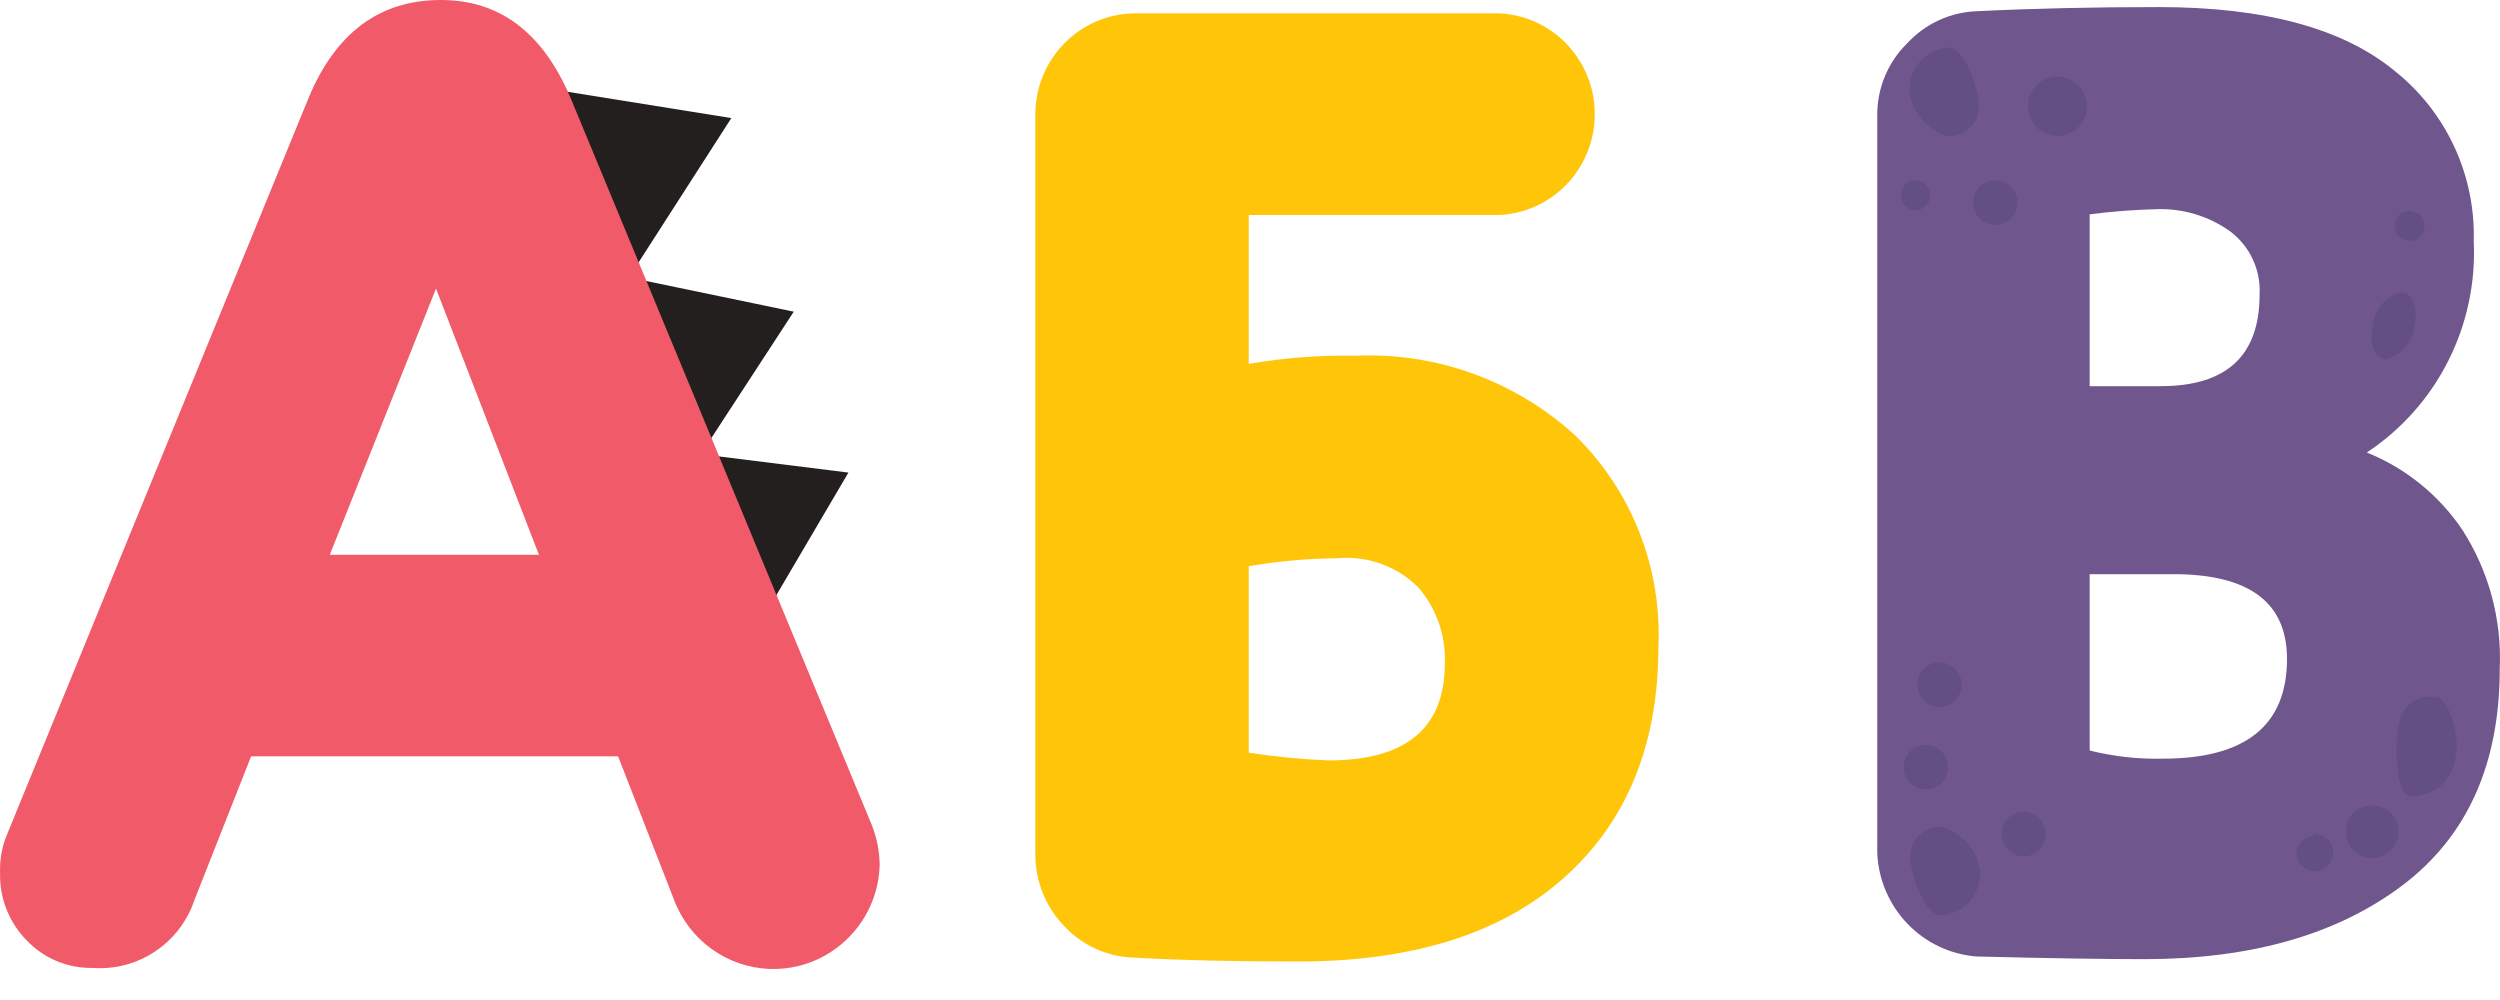 <svg width="30" height="12" viewBox="0 0 30 12" fill="none" xmlns="http://www.w3.org/2000/svg">
<path fill-rule="evenodd" clip-rule="evenodd" d="M25.076 6.885V9.006C25.363 9.078 25.658 9.111 25.954 9.104C26.947 9.104 27.444 8.705 27.444 7.907C27.444 7.229 26.99 6.89 26.081 6.89H25.076V6.885ZM25.076 2.572V4.634H25.927C26.719 4.634 27.115 4.268 27.115 3.535C27.131 3.238 26.998 2.953 26.761 2.776C26.505 2.593 26.197 2.5 25.883 2.51C25.613 2.517 25.344 2.537 25.076 2.572ZM25.91 0.085C27.181 0.085 28.127 0.343 28.746 0.859C29.359 1.351 29.707 2.105 29.685 2.894C29.733 3.908 29.245 4.873 28.402 5.43C28.868 5.618 29.267 5.941 29.549 6.359C29.866 6.853 30.023 7.435 29.997 8.023C29.997 9.17 29.607 10.037 28.827 10.626C28.046 11.214 27.018 11.508 25.742 11.51C25.272 11.51 24.599 11.5 23.722 11.478C23.069 11.429 22.555 10.895 22.527 10.235V1.387C22.524 1.063 22.652 0.752 22.881 0.525C23.101 0.284 23.408 0.143 23.732 0.134C24.402 0.101 25.128 0.085 25.91 0.085Z" fill="#6F578E"/>
<path fill-rule="evenodd" clip-rule="evenodd" d="M14.985 6.788V9.032C15.302 9.081 15.622 9.112 15.943 9.125C16.873 9.125 17.338 8.737 17.338 7.96C17.351 7.63 17.239 7.307 17.026 7.056C16.77 6.796 16.412 6.666 16.05 6.699C15.693 6.702 15.337 6.734 14.985 6.795V6.788ZM14.985 2.573V4.367C15.408 4.293 15.838 4.26 16.267 4.269C17.235 4.225 18.18 4.568 18.899 5.222C19.578 5.884 19.943 6.807 19.901 7.758C19.901 8.936 19.523 9.862 18.765 10.536C18.007 11.209 16.935 11.543 15.548 11.538C14.79 11.538 14.149 11.523 13.624 11.492C13.299 11.487 12.99 11.35 12.768 11.111C12.543 10.876 12.419 10.562 12.424 10.236V1.361C12.431 0.698 12.965 0.162 13.624 0.16H17.989C18.653 0.19 19.166 0.756 19.136 1.425C19.108 2.051 18.611 2.552 17.989 2.58H14.985V2.573Z" fill="#FFC609"/>
<path fill-rule="evenodd" clip-rule="evenodd" d="M6.62 1.071L8.776 1.417L7.547 3.329L9.525 3.74L8.41 5.45L10.181 5.671L9.195 7.348L6.62 1.071Z" fill="#231F1F"/>
<path fill-rule="evenodd" clip-rule="evenodd" d="M6.473 6.672L5.232 3.463L3.957 6.658H6.466L6.473 6.672ZM8.088 10.796L7.417 9.076H3.013L2.335 10.796C2.161 11.317 1.66 11.654 1.115 11.615C0.812 11.622 0.519 11.499 0.311 11.275C0.107 11.063 -0.005 10.777 0.001 10.482C-0.005 10.326 0.021 10.171 0.079 10.027L3.701 1.18C4.026 0.393 4.556 -5.74646e-09 5.291 -5.74646e-09C5.998 -5.74646e-09 6.517 0.393 6.849 1.18L10.459 9.894C10.522 10.05 10.555 10.217 10.556 10.386C10.532 11.095 9.942 11.651 9.238 11.627C8.724 11.609 8.27 11.282 8.088 10.796Z" fill="#F05A69"/>
<path fill-rule="evenodd" clip-rule="evenodd" d="M28.903 2.532C29.001 2.525 29.086 2.6 29.093 2.699C29.099 2.798 29.025 2.883 28.927 2.89C28.829 2.897 28.744 2.822 28.737 2.724V2.709C28.736 2.614 28.809 2.536 28.903 2.532Z" fill="#644F82"/>
<path fill-rule="evenodd" clip-rule="evenodd" d="M23.253 7.949C23.399 7.937 23.527 8.047 23.539 8.195C23.551 8.342 23.442 8.471 23.296 8.483C23.149 8.496 23.021 8.386 23.009 8.238C23.009 8.236 23.009 8.234 23.009 8.232V8.217C23.006 8.077 23.113 7.959 23.253 7.949Z" fill="#644F82"/>
<path fill-rule="evenodd" clip-rule="evenodd" d="M24.264 9.742C24.41 9.73 24.539 9.839 24.55 9.987C24.562 10.134 24.453 10.264 24.307 10.276C24.161 10.288 24.032 10.178 24.021 10.03C24.02 10.028 24.02 10.026 24.02 10.024V10.009C24.017 9.869 24.125 9.751 24.264 9.742Z" fill="#644F82"/>
<path fill-rule="evenodd" clip-rule="evenodd" d="M23.09 8.939C23.236 8.927 23.364 9.037 23.376 9.185C23.388 9.332 23.279 9.461 23.133 9.474C22.986 9.486 22.858 9.376 22.846 9.228C22.846 9.226 22.846 9.224 22.846 9.222V9.207C22.843 9.067 22.95 8.949 23.09 8.939Z" fill="#644F82"/>
<path fill-rule="evenodd" clip-rule="evenodd" d="M23.294 9.919C23.541 9.988 23.725 10.197 23.763 10.452C23.777 10.728 23.569 10.966 23.294 10.985C23.087 10.985 22.921 10.469 22.921 10.273C22.928 10.071 23.095 9.913 23.294 9.919Z" fill="#644F82"/>
<path fill-rule="evenodd" clip-rule="evenodd" d="M28.809 3.508C28.95 3.508 29.023 3.687 28.974 3.908C28.956 4.099 28.822 4.259 28.638 4.309C28.497 4.309 28.423 4.129 28.472 3.908C28.49 3.717 28.624 3.557 28.809 3.508Z" fill="#644F82"/>
<path fill-rule="evenodd" clip-rule="evenodd" d="M23.922 2.165C24.069 2.153 24.197 2.263 24.209 2.41C24.221 2.558 24.112 2.687 23.965 2.699C23.819 2.711 23.691 2.601 23.679 2.454C23.679 2.451 23.678 2.449 23.678 2.447V2.433C23.673 2.291 23.782 2.171 23.922 2.165Z" fill="#644F82"/>
<path fill-rule="evenodd" clip-rule="evenodd" d="M27.765 10.01C27.888 10.004 27.992 10.098 27.998 10.222C28.004 10.345 27.91 10.45 27.788 10.457C27.67 10.462 27.568 10.374 27.556 10.255C27.553 10.136 27.646 10.036 27.765 10.032V10.01Z" fill="#644F82"/>
<path fill-rule="evenodd" clip-rule="evenodd" d="M29.226 8.355C29.404 8.404 29.518 8.846 29.469 9.065C29.449 9.354 29.201 9.573 28.913 9.556C28.735 9.507 28.735 8.89 28.791 8.672C28.823 8.471 29.009 8.334 29.208 8.364L29.226 8.355Z" fill="#644F82"/>
<path fill-rule="evenodd" clip-rule="evenodd" d="M28.396 9.672C28.566 9.633 28.735 9.739 28.774 9.91C28.813 10.08 28.707 10.251 28.538 10.29C28.369 10.329 28.2 10.223 28.161 10.052C28.156 10.03 28.153 10.007 28.153 9.984C28.142 9.832 28.247 9.697 28.396 9.672Z" fill="#644F82"/>
<path fill-rule="evenodd" clip-rule="evenodd" d="M23.379 1.636C23.133 1.567 22.951 1.358 22.913 1.103C22.899 0.827 23.106 0.591 23.379 0.57C23.584 0.57 23.75 1.086 23.75 1.282C23.743 1.483 23.578 1.641 23.379 1.636Z" fill="#644F82"/>
<path fill-rule="evenodd" clip-rule="evenodd" d="M24.669 0.92C24.864 0.908 25.031 1.058 25.043 1.254C25.055 1.451 24.907 1.619 24.711 1.631C24.517 1.643 24.349 1.494 24.337 1.297V1.296V1.276C24.332 1.086 24.48 0.927 24.669 0.92Z" fill="#644F82"/>
<path fill-rule="evenodd" clip-rule="evenodd" d="M22.974 2.164C23.073 2.158 23.157 2.233 23.164 2.331C23.17 2.43 23.096 2.516 22.998 2.522C22.9 2.529 22.815 2.455 22.809 2.356V2.341C22.807 2.247 22.881 2.168 22.974 2.164Z" fill="#644F82"/>
</svg>
